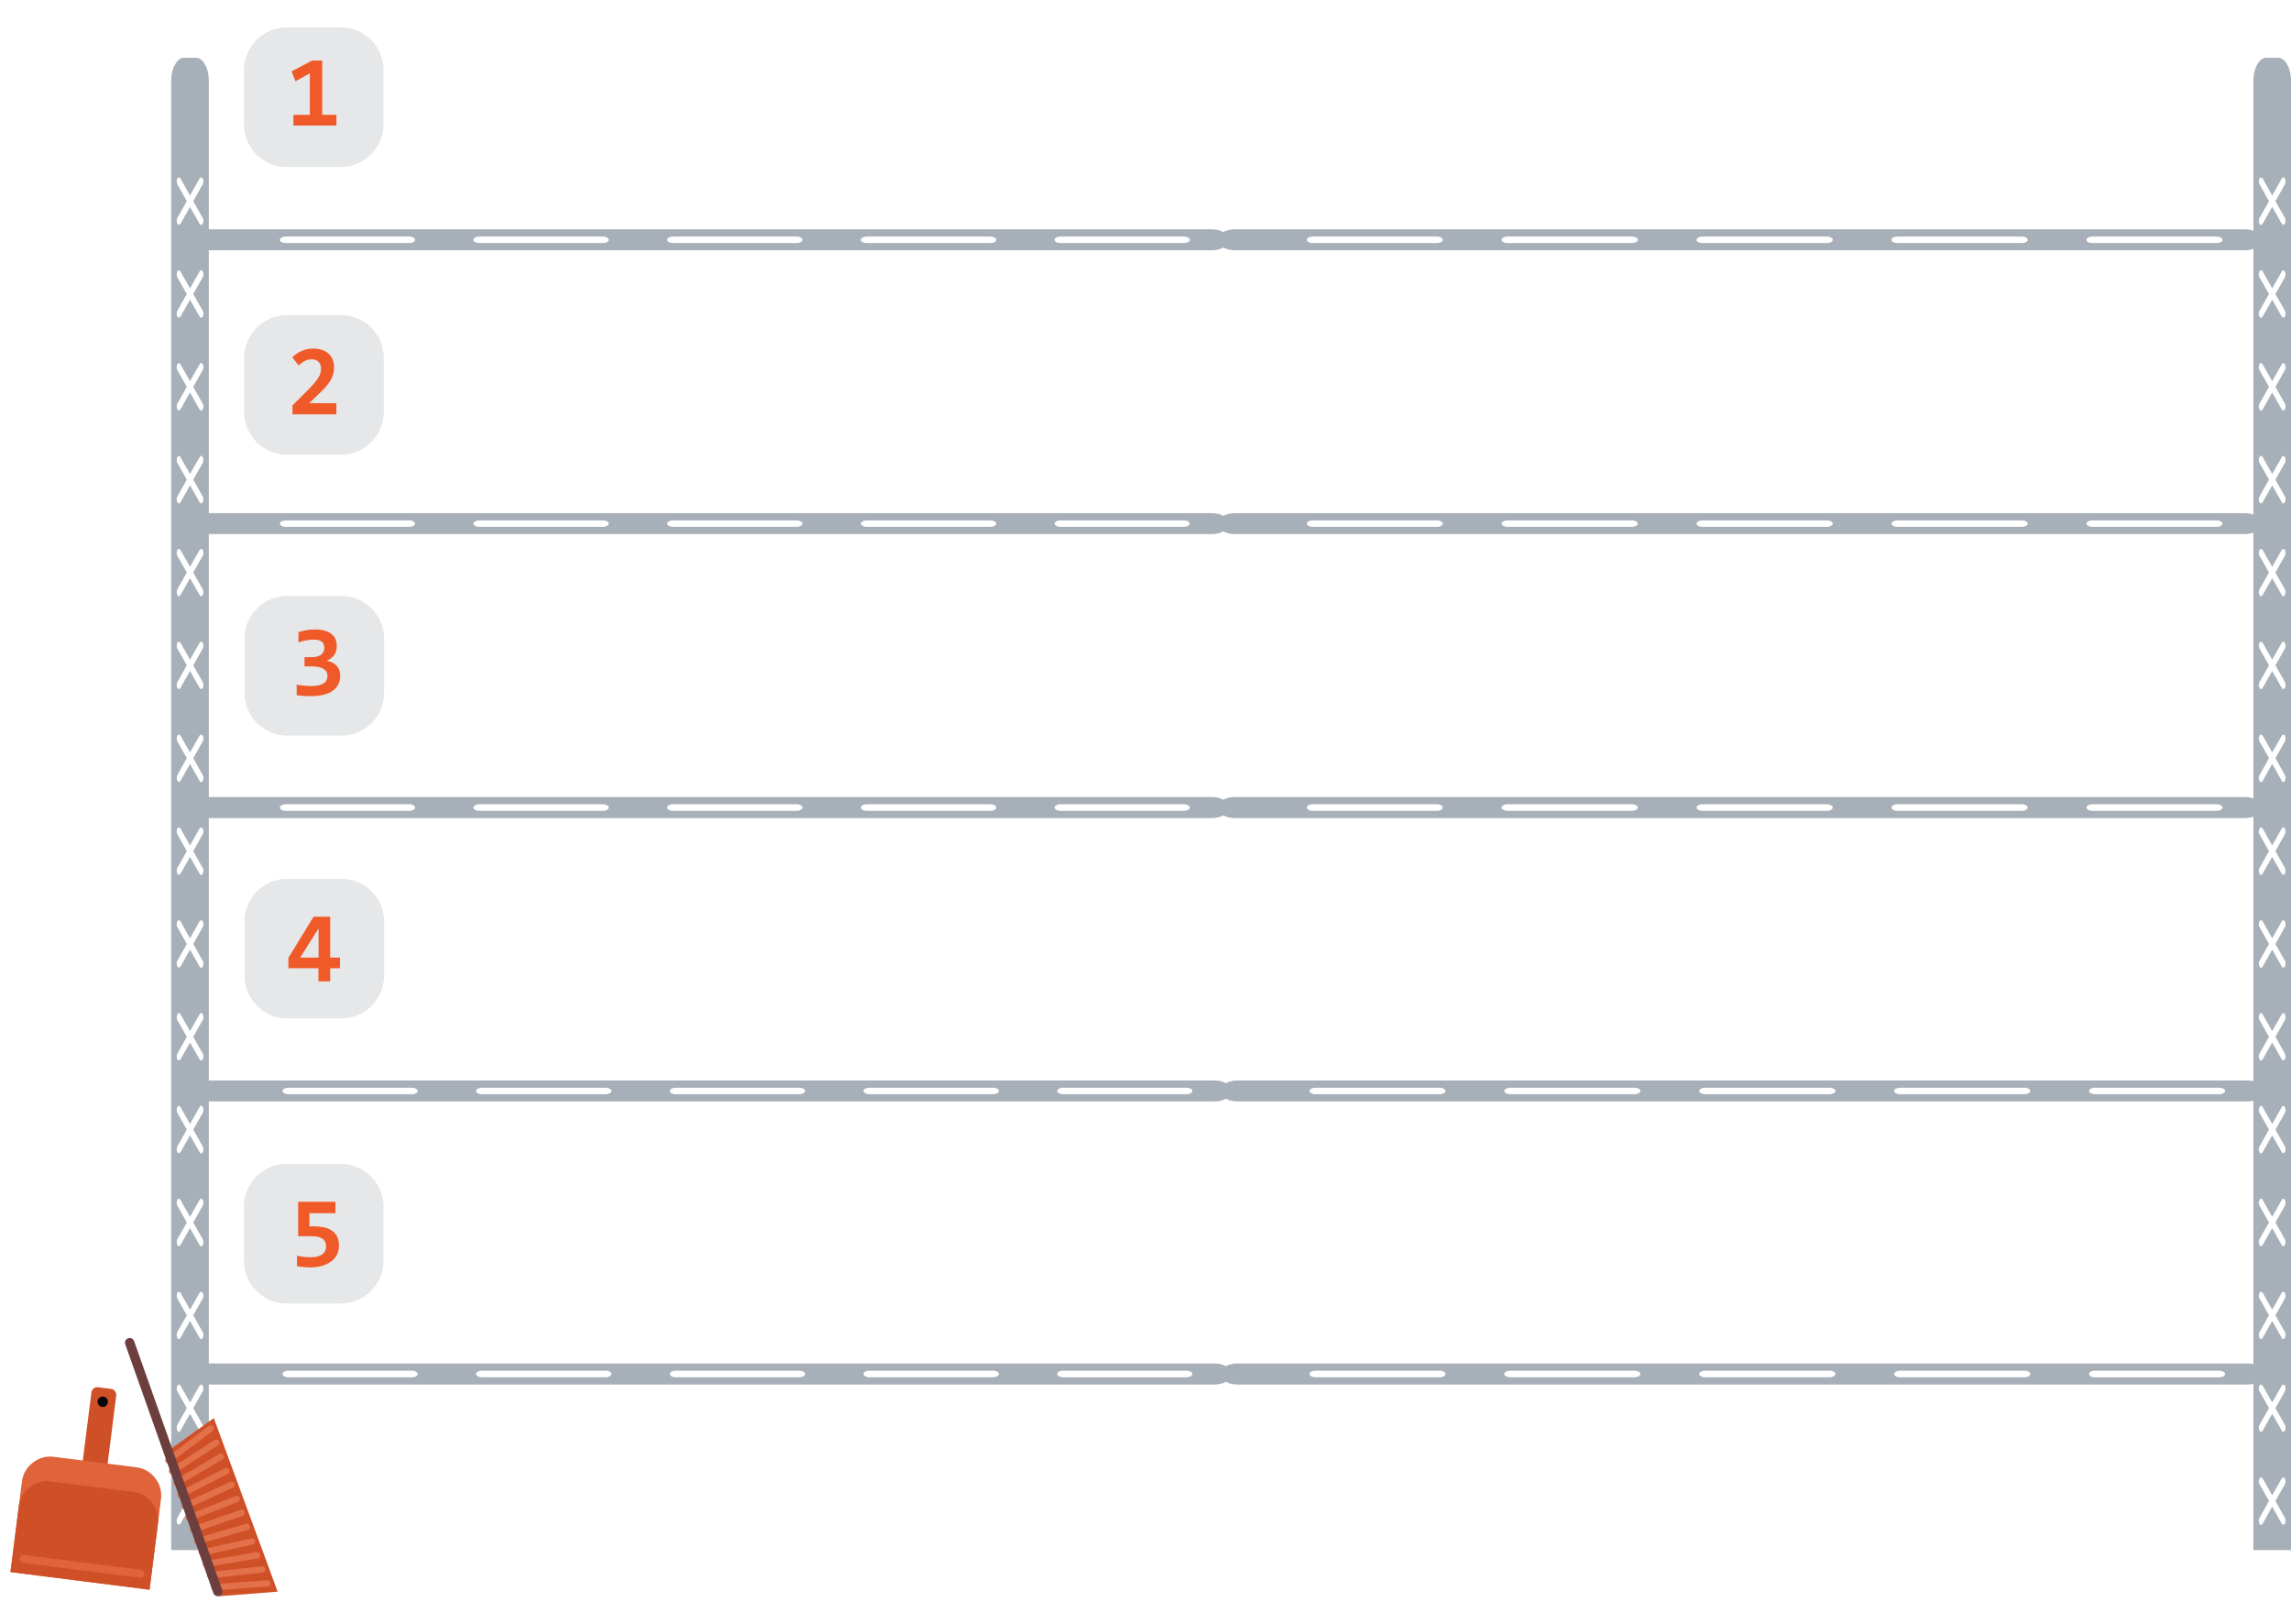 <?xml version="1.0" encoding="utf-8"?>
<!-- Generator: Adobe Illustrator 15.1.0, SVG Export Plug-In . SVG Version: 6.00 Build 0)  -->
<!DOCTYPE svg PUBLIC "-//W3C//DTD SVG 1.1//EN" "http://www.w3.org/Graphics/SVG/1.1/DTD/svg11.dtd">
<svg version="1.1" id="Layer_1" xmlns="http://www.w3.org/2000/svg" xmlns:xlink="http://www.w3.org/1999/xlink" x="0px" y="0px"
	 width="488.251px" height="346px" viewBox="4.919 16.551 488.251 346" enable-background="new 4.919 16.551 488.251 346"
	 xml:space="preserve">
<g>
	<g>
		<g>
			<path fill="#A7AFB8" d="M148.38,66.956c-0.357,0-0.661,0.071-0.908,0.216c-0.246,0.122-0.37,0.286-0.37,0.491
				c0,0.186,0.125,0.35,0.37,0.492c0.247,0.122,0.551,0.185,0.908,0.185h26.289c0.354,0,0.659-0.063,0.907-0.185
				c0.245-0.143,0.369-0.308,0.369-0.492c0-0.205-0.125-0.369-0.369-0.491c-0.249-0.145-0.551-0.216-0.907-0.216H148.38z
				 M107.092,66.956c-0.357,0-0.66,0.071-0.907,0.216c-0.247,0.122-0.37,0.286-0.37,0.491c0,0.186,0.123,0.35,0.37,0.492
				c0.248,0.122,0.55,0.185,0.907,0.185h26.288c0.355,0,0.659-0.063,0.905-0.185c0.249-0.143,0.372-0.308,0.372-0.492
				c0-0.205-0.123-0.369-0.372-0.491c-0.247-0.145-0.55-0.216-0.905-0.216H107.092z M65.845,66.956
				c-0.355,0-0.658,0.071-0.905,0.216c-0.248,0.122-0.37,0.286-0.37,0.491c0,0.186,0.123,0.35,0.37,0.492
				c0.248,0.122,0.551,0.185,0.905,0.185h26.29c0.357,0,0.645-0.063,0.865-0.185c0.248-0.143,0.37-0.308,0.37-0.492
				c0-0.205-0.123-0.369-0.37-0.491c-0.222-0.145-0.508-0.216-0.865-0.216H65.845z M230.047,68.156
				c0.219,0.124,0.507,0.185,0.864,0.185h26.291c0.355,0,0.657-0.062,0.904-0.185c0.248-0.143,0.371-0.307,0.371-0.491
				c0-0.205-0.123-0.369-0.371-0.491c-0.248-0.145-0.549-0.216-0.904-0.216h-26.291c-0.357,0-0.646,0.071-0.864,0.216
				c-0.249,0.122-0.372,0.286-0.372,0.491C229.674,67.849,229.798,68.013,230.047,68.156z M217.231,67.663
				c0-0.205-0.122-0.369-0.37-0.491c-0.248-0.145-0.549-0.216-0.905-0.216h-26.29c-0.356,0-0.661,0.071-0.907,0.216
				c-0.247,0.122-0.37,0.286-0.37,0.491c0,0.186,0.124,0.35,0.37,0.492c0.246,0.122,0.55,0.185,0.907,0.185h26.29
				c0.356,0,0.657-0.063,0.905-0.185C217.109,68.013,217.231,67.849,217.231,67.663z M49.365,69.878
				c-0.962,0-1.771-0.186-2.432-0.553c-0.659-0.37-0.99-0.811-0.99-1.323v-0.708c0-0.513,0.331-0.954,0.99-1.322
				c0.66-0.37,1.47-0.553,2.432-0.553h213.769c0.963,0,1.773,0.184,2.432,0.553c0.659,0.368,0.99,0.809,0.99,1.322v0.708
				c0,0.513-0.332,0.953-0.99,1.323c-0.657,0.367-1.468,0.553-2.432,0.553H49.365z"/>
			<path fill="#A7AFB8" d="M258.477,128.119c0-0.187-0.123-0.34-0.371-0.461c-0.248-0.145-0.549-0.216-0.904-0.216H230.91
				c-0.357,0-0.646,0.072-0.864,0.216c-0.249,0.122-0.372,0.276-0.372,0.461c0,0.205,0.125,0.367,0.372,0.49
				c0.219,0.146,0.507,0.218,0.864,0.218h26.291c0.355,0,0.657-0.072,0.904-0.218C258.354,128.487,258.477,128.323,258.477,128.119z
				 M93.37,128.119c0-0.187-0.123-0.34-0.37-0.461c-0.222-0.145-0.508-0.216-0.865-0.216h-26.29c-0.355,0-0.658,0.072-0.905,0.216
				c-0.248,0.122-0.37,0.276-0.37,0.461c0,0.205,0.123,0.367,0.37,0.49c0.248,0.146,0.551,0.218,0.905,0.218h26.29
				c0.357,0,0.645-0.072,0.865-0.218C93.247,128.487,93.37,128.323,93.37,128.119z M134.658,128.119c0-0.187-0.123-0.34-0.371-0.461
				c-0.248-0.145-0.551-0.216-0.906-0.216h-26.288c-0.358,0-0.661,0.072-0.907,0.216c-0.248,0.122-0.371,0.276-0.371,0.461
				c0,0.205,0.124,0.367,0.371,0.49c0.247,0.146,0.549,0.218,0.907,0.218h26.288c0.354,0,0.659-0.072,0.906-0.218
				C134.535,128.487,134.658,128.323,134.658,128.119z M175.945,128.119c0-0.187-0.124-0.34-0.37-0.461
				c-0.248-0.145-0.552-0.216-0.907-0.216H148.38c-0.358,0-0.661,0.072-0.908,0.216c-0.247,0.122-0.37,0.276-0.37,0.461
				c0,0.205,0.124,0.367,0.37,0.49c0.247,0.146,0.549,0.218,0.908,0.218h26.288c0.354,0,0.659-0.072,0.907-0.218
				C175.821,128.487,175.945,128.323,175.945,128.119z M189.665,127.442c-0.356,0-0.66,0.072-0.906,0.215
				c-0.247,0.123-0.37,0.277-0.37,0.462c0,0.204,0.123,0.367,0.37,0.49c0.247,0.146,0.55,0.218,0.906,0.218h26.29
				c0.356,0,0.658-0.072,0.906-0.218c0.248-0.123,0.37-0.286,0.37-0.49c0-0.187-0.122-0.34-0.37-0.462
				c-0.248-0.144-0.55-0.215-0.906-0.215H189.665z M45.944,127.78c0-0.512,0.331-0.952,0.99-1.321
				c0.66-0.369,1.47-0.555,2.432-0.555h213.769c0.963,0,1.773,0.187,2.432,0.555c0.659,0.369,0.99,0.81,0.99,1.321v0.707
				c0,0.514-0.332,0.954-0.99,1.323c-0.657,0.369-1.468,0.553-2.432,0.553H49.365c-0.962,0-1.771-0.184-2.432-0.553
				c-0.659-0.37-0.99-0.81-0.99-1.323V127.78z"/>
			<path fill="#A7AFB8" d="M230.047,189.129c0.246,0.144,0.534,0.216,0.864,0.216h26.291c0.355,0,0.657-0.072,0.904-0.216
				c0.248-0.146,0.371-0.309,0.371-0.492c0-0.204-0.123-0.368-0.371-0.49c-0.248-0.145-0.549-0.218-0.904-0.218h-26.291
				c-0.357,0-0.646,0.073-0.864,0.218c-0.249,0.122-0.372,0.285-0.372,0.49C229.674,188.821,229.798,188.985,230.047,189.129z
				 M189.665,187.929c-0.356,0-0.66,0.073-0.906,0.218c-0.247,0.122-0.37,0.285-0.37,0.49c0,0.185,0.123,0.35,0.37,0.492
				c0.247,0.144,0.55,0.216,0.906,0.216h26.29c0.356,0,0.658-0.072,0.906-0.216c0.248-0.146,0.37-0.309,0.37-0.492
				c0-0.204-0.122-0.368-0.37-0.49c-0.248-0.145-0.55-0.218-0.906-0.218H189.665z M148.38,187.929c-0.357,0-0.661,0.073-0.908,0.218
				c-0.246,0.122-0.37,0.285-0.37,0.49c0,0.185,0.125,0.35,0.37,0.492c0.247,0.144,0.551,0.216,0.908,0.216h26.289
				c0.354,0,0.659-0.072,0.907-0.216c0.245-0.146,0.369-0.309,0.369-0.492c0-0.204-0.125-0.368-0.369-0.49
				c-0.249-0.145-0.551-0.218-0.907-0.218H148.38z M107.092,187.929c-0.357,0-0.66,0.073-0.907,0.218
				c-0.247,0.122-0.37,0.285-0.37,0.49c0,0.185,0.123,0.35,0.37,0.492c0.248,0.144,0.55,0.216,0.907,0.216h26.288
				c0.355,0,0.659-0.072,0.905-0.216c0.249-0.146,0.372-0.309,0.372-0.492c0-0.204-0.123-0.368-0.372-0.49
				c-0.247-0.145-0.55-0.218-0.905-0.218H107.092z M65.845,187.929c-0.355,0-0.658,0.073-0.905,0.218
				c-0.248,0.122-0.37,0.285-0.37,0.49c0,0.185,0.123,0.35,0.37,0.492c0.248,0.144,0.551,0.216,0.905,0.216h26.29
				c0.357,0,0.645-0.072,0.865-0.216c0.248-0.146,0.37-0.309,0.37-0.492c0-0.204-0.123-0.368-0.37-0.49
				c-0.222-0.145-0.508-0.218-0.865-0.218H65.845z M49.365,190.883c-0.936,0-1.744-0.187-2.432-0.554
				c-0.659-0.369-0.99-0.813-0.99-1.324v-0.737c0-0.514,0.331-0.955,0.99-1.322c0.688-0.368,1.497-0.555,2.432-0.555h213.769
				c0.934,0,1.746,0.187,2.432,0.555c0.659,0.369,0.99,0.81,0.99,1.322v0.737c0,0.513-0.332,0.955-0.99,1.324
				c-0.686,0.367-1.497,0.554-2.432,0.554H49.365z"/>
			<path fill="#A7AFB8" d="M489.849,336.399l2.027-3.582c0.082-0.148,0.125-0.34,0.125-0.578c0-0.24-0.043-0.448-0.125-0.627
				c-0.086-0.151-0.195-0.225-0.331-0.225c-0.15,0-0.271,0.076-0.354,0.225l-2.03,3.579l-2.024-3.579
				c-0.104-0.151-0.221-0.225-0.354-0.225c-0.136,0-0.243,0.076-0.33,0.225c-0.104,0.179-0.149,0.387-0.149,0.627
				c0,0.238,0.047,0.431,0.149,0.578l2.03,3.582l-2.03,3.625c-0.104,0.147-0.149,0.34-0.149,0.58c0,0.239,0.047,0.447,0.149,0.627
				c0.221,0.39,0.445,0.39,0.686,0l2.024-3.624l2.03,3.624c0.082,0.149,0.203,0.223,0.354,0.223c0.134,0,0.244-0.075,0.331-0.223
				c0.081-0.18,0.125-0.388,0.125-0.627c0-0.24-0.044-0.434-0.125-0.58L489.849,336.399z M487.136,311.831
				c-0.104-0.151-0.221-0.225-0.354-0.225c-0.136,0-0.243,0.074-0.33,0.225c-0.104,0.175-0.149,0.387-0.149,0.626
				c0,0.238,0.047,0.432,0.149,0.578l2.03,3.581l-2.03,3.582c-0.104,0.18-0.149,0.389-0.149,0.626c0,0.239,0.047,0.432,0.149,0.581
				c0.087,0.179,0.194,0.269,0.33,0.269s0.252-0.089,0.354-0.269l2.024-3.579l2.03,3.579c0.082,0.179,0.203,0.269,0.354,0.269
				c0.134,0,0.244-0.089,0.331-0.269c0.082-0.15,0.125-0.342,0.125-0.581c0-0.237-0.043-0.446-0.125-0.626l-2.027-3.582l2.027-3.581
				c0.082-0.147,0.125-0.34,0.125-0.578c0-0.239-0.043-0.451-0.125-0.626c-0.087-0.151-0.195-0.225-0.331-0.225
				c-0.15,0-0.271,0.074-0.354,0.225l-2.03,3.579L487.136,311.831z M492.002,292.676c0-0.27-0.044-0.477-0.125-0.628
				c-0.087-0.148-0.195-0.221-0.331-0.221c-0.15,0-0.271,0.073-0.354,0.221l-2.03,3.582l-2.024-3.582
				c-0.104-0.148-0.22-0.221-0.354-0.221c-0.136,0-0.242,0.073-0.33,0.221c-0.104,0.151-0.149,0.359-0.149,0.628
				c0,0.237,0.047,0.434,0.149,0.58l2.03,3.581l-2.03,3.58c-0.104,0.179-0.149,0.388-0.149,0.627s0.047,0.434,0.149,0.582
				c0.088,0.179,0.194,0.27,0.33,0.27s0.252-0.09,0.354-0.27l2.024-3.579l2.03,3.579c0.082,0.179,0.203,0.27,0.354,0.27
				c0.134,0,0.244-0.09,0.331-0.27c0.081-0.15,0.125-0.343,0.125-0.582s-0.044-0.448-0.125-0.627l-2.027-3.58l2.027-3.581
				C491.958,293.11,492.002,292.913,492.002,292.676z M487.136,272.269c-0.239-0.417-0.465-0.417-0.686,0
				c-0.104,0.152-0.149,0.345-0.149,0.583c0,0.239,0.047,0.447,0.149,0.627l2.03,3.579l-2.03,3.58
				c-0.104,0.178-0.149,0.389-0.149,0.627c0,0.237,0.047,0.433,0.149,0.581c0.087,0.179,0.194,0.271,0.33,0.271
				c0.135,0,0.252-0.091,0.354-0.271l2.024-3.58l2.03,3.58c0.082,0.179,0.203,0.271,0.354,0.271c0.134,0,0.244-0.091,0.33-0.271
				c0.082-0.149,0.125-0.344,0.125-0.581c0-0.238-0.043-0.449-0.125-0.627l-2.026-3.58l2.026-3.579
				c0.082-0.18,0.125-0.388,0.125-0.627c0-0.238-0.043-0.433-0.125-0.583c-0.086-0.177-0.194-0.27-0.33-0.27
				c-0.15,0-0.271,0.091-0.354,0.27l-2.03,3.58L487.136,272.269z M491.877,253.698c0.081-0.181,0.125-0.389,0.125-0.626
				c0-0.24-0.044-0.437-0.125-0.582c-0.087-0.18-0.195-0.27-0.328-0.27c-0.153,0-0.272,0.089-0.356,0.27l-2.027,3.579l-2.027-3.579
				c-0.237-0.417-0.465-0.417-0.684,0c-0.103,0.146-0.151,0.342-0.151,0.582c0,0.237,0.05,0.445,0.151,0.626l2.028,3.58
				l-2.028,3.581c-0.103,0.147-0.151,0.356-0.151,0.623c0,0.24,0.05,0.437,0.151,0.584c0.219,0.388,0.445,0.388,0.684,0l2.027-3.582
				l2.027,3.582c0.084,0.149,0.203,0.224,0.356,0.224c0.133,0,0.241-0.075,0.328-0.224c0.081-0.148,0.125-0.344,0.125-0.584
				c0-0.268-0.044-0.476-0.125-0.623l-2.027-3.581L491.877,253.698z M487.136,232.71c-0.239-0.419-0.465-0.419-0.686,0
				c-0.104,0.146-0.149,0.34-0.149,0.579s0.047,0.448,0.149,0.627l2.03,3.579l-2.03,3.582c-0.104,0.147-0.149,0.357-0.149,0.626
				c0,0.238,0.047,0.433,0.149,0.582c0.221,0.388,0.445,0.388,0.686,0l2.024-3.58l2.03,3.58c0.082,0.147,0.203,0.221,0.354,0.221
				c0.134,0,0.244-0.075,0.331-0.221c0.082-0.15,0.125-0.344,0.125-0.582c0-0.27-0.043-0.479-0.125-0.626l-2.027-3.582l2.027-3.579
				c0.082-0.179,0.125-0.388,0.125-0.627s-0.043-0.434-0.125-0.579c-0.087-0.18-0.195-0.271-0.331-0.271
				c-0.15,0-0.271,0.091-0.354,0.271l-2.03,3.579L487.136,232.71z M489.849,217.717l2.027-3.624c0.082-0.15,0.125-0.343,0.125-0.582
				c0-0.235-0.043-0.446-0.125-0.625c-0.086-0.15-0.195-0.226-0.331-0.226c-0.15,0-0.271,0.076-0.354,0.226l-2.03,3.624
				l-2.024-3.624c-0.104-0.15-0.221-0.226-0.354-0.226c-0.136,0-0.243,0.076-0.33,0.226c-0.104,0.179-0.149,0.39-0.149,0.625
				c0,0.239,0.047,0.434,0.149,0.582l2.03,3.624l-2.03,3.58c-0.104,0.152-0.149,0.344-0.149,0.582s0.047,0.448,0.149,0.627
				c0.221,0.388,0.445,0.388,0.686,0l2.024-3.58l2.03,3.58c0.082,0.149,0.203,0.222,0.354,0.222c0.134,0,0.244-0.074,0.331-0.222
				c0.081-0.179,0.125-0.389,0.125-0.627s-0.044-0.433-0.125-0.582L489.849,217.717z M486.302,193.728
				c0,0.24,0.047,0.434,0.149,0.582l2.03,3.623l-2.03,3.584c-0.104,0.15-0.149,0.343-0.149,0.58c0,0.24,0.047,0.45,0.149,0.627
				c0.221,0.39,0.445,0.39,0.686,0l2.024-3.581l2.03,3.581c0.082,0.15,0.203,0.223,0.354,0.223c0.134,0,0.244-0.073,0.33-0.223
				c0.082-0.177,0.125-0.387,0.125-0.627c0-0.238-0.043-0.433-0.125-0.58l-2.026-3.584l2.026-3.623
				c0.082-0.148,0.125-0.342,0.125-0.582c0-0.239-0.043-0.446-0.125-0.628c-0.086-0.147-0.194-0.221-0.33-0.221
				c-0.15,0-0.271,0.074-0.354,0.221l-2.03,3.625l-2.024-3.625c-0.104-0.147-0.22-0.221-0.354-0.221
				c-0.136,0-0.243,0.074-0.33,0.221C486.351,193.283,486.302,193.49,486.302,193.728z M491.549,173.1
				c-0.153,0-0.272,0.072-0.356,0.221l-2.027,3.582l-2.027-3.582c-0.104-0.148-0.221-0.221-0.354-0.221
				c-0.136,0-0.243,0.072-0.328,0.221c-0.103,0.179-0.151,0.389-0.151,0.628s0.05,0.435,0.151,0.582l2.028,3.579l-2.028,3.628
				c-0.103,0.146-0.151,0.342-0.151,0.579c0,0.241,0.05,0.449,0.151,0.627c0.219,0.388,0.445,0.388,0.684,0l2.028-3.624l2.026,3.624
				c0.084,0.148,0.203,0.224,0.356,0.224c0.133,0,0.242-0.076,0.328-0.224c0.082-0.178,0.125-0.39,0.125-0.627
				c0-0.239-0.043-0.435-0.125-0.579l-2.027-3.628l2.027-3.579c0.082-0.148,0.125-0.343,0.125-0.582s-0.043-0.449-0.125-0.628
				C491.79,173.173,491.681,173.1,491.549,173.1z M491.877,154.751c0.081-0.148,0.125-0.345,0.125-0.583s-0.044-0.444-0.125-0.627
				c-0.087-0.149-0.195-0.222-0.328-0.222c-0.153,0-0.272,0.074-0.356,0.222l-2.027,3.58l-2.027-3.58
				c-0.104-0.149-0.221-0.222-0.354-0.222c-0.136,0-0.243,0.074-0.328,0.222c-0.103,0.183-0.151,0.388-0.151,0.627
				c0,0.241,0.05,0.435,0.151,0.583l2.028,3.58l-2.028,3.579c-0.103,0.178-0.151,0.388-0.151,0.626s0.05,0.434,0.151,0.581
				c0.085,0.181,0.192,0.269,0.328,0.269c0.139,0,0.252-0.089,0.354-0.269l2.027-3.579l2.027,3.579
				c0.084,0.181,0.203,0.269,0.356,0.269c0.133,0,0.241-0.089,0.328-0.269c0.081-0.148,0.125-0.344,0.125-0.581
				c0-0.238-0.044-0.448-0.125-0.626l-2.027-3.579L491.877,154.751z M487.136,133.764c-0.104-0.15-0.221-0.224-0.354-0.224
				c-0.136,0-0.243,0.074-0.33,0.224c-0.104,0.148-0.149,0.357-0.149,0.626c0,0.237,0.047,0.433,0.149,0.583l2.03,3.579l-2.03,3.579
				c-0.104,0.18-0.149,0.388-0.149,0.629c0,0.238,0.047,0.432,0.149,0.581c0.087,0.179,0.194,0.27,0.33,0.27s0.252-0.091,0.354-0.27
				l2.024-3.58l2.03,3.58c0.082,0.179,0.203,0.27,0.354,0.27c0.134,0,0.244-0.091,0.331-0.27c0.082-0.149,0.125-0.343,0.125-0.581
				c0-0.241-0.043-0.448-0.125-0.629l-2.027-3.579l2.027-3.579c0.082-0.15,0.125-0.346,0.125-0.583c0-0.269-0.043-0.478-0.125-0.626
				c-0.087-0.15-0.195-0.224-0.331-0.224c-0.15,0-0.271,0.074-0.354,0.224l-2.03,3.578L487.136,133.764z M491.877,115.189
				c0.081-0.177,0.125-0.388,0.125-0.626s-0.044-0.431-0.125-0.581c-0.087-0.179-0.195-0.27-0.328-0.27
				c-0.153,0-0.272,0.093-0.356,0.27l-2.027,3.581l-2.027-3.581c-0.237-0.417-0.465-0.417-0.684,0
				c-0.103,0.149-0.151,0.342-0.151,0.581s0.05,0.447,0.151,0.626l2.028,3.581l-2.028,3.578c-0.103,0.181-0.151,0.39-0.151,0.629
				c0,0.238,0.05,0.431,0.151,0.581c0.085,0.18,0.192,0.271,0.328,0.271c0.139,0,0.252-0.091,0.354-0.271l2.028-3.579l2.026,3.579
				c0.084,0.18,0.203,0.271,0.356,0.271c0.133,0,0.242-0.091,0.328-0.271c0.082-0.147,0.125-0.342,0.125-0.581
				c0-0.239-0.043-0.448-0.125-0.629l-2.027-3.578L491.877,115.189z M487.136,94.201c-0.239-0.418-0.465-0.418-0.686,0
				c-0.104,0.148-0.149,0.344-0.149,0.581c0,0.239,0.047,0.448,0.149,0.627l2.03,3.58l-2.03,3.581
				c-0.104,0.149-0.149,0.357-0.149,0.628c0,0.238,0.047,0.432,0.149,0.58c0.221,0.39,0.445,0.39,0.686,0l2.024-3.58l2.03,3.58
				c0.082,0.149,0.203,0.223,0.354,0.223c0.134,0,0.244-0.074,0.331-0.223c0.082-0.15,0.125-0.343,0.125-0.58
				c0-0.271-0.043-0.478-0.125-0.628l-2.027-3.581l2.027-3.58c0.082-0.179,0.125-0.388,0.125-0.627c0-0.239-0.043-0.432-0.125-0.581
				c-0.087-0.179-0.195-0.268-0.331-0.268c-0.15,0-0.271,0.088-0.354,0.268l-2.03,3.579L487.136,94.201z M491.549,74.153
				c-0.153,0-0.272,0.09-0.356,0.267l-2.027,3.58l-2.027-3.58c-0.237-0.417-0.465-0.417-0.684,0
				c-0.103,0.148-0.151,0.344-0.151,0.584c0,0.238,0.05,0.446,0.151,0.626l2.028,3.581l-2.028,3.579
				c-0.103,0.149-0.151,0.344-0.151,0.583c0,0.239,0.05,0.448,0.151,0.626c0.219,0.387,0.445,0.387,0.684,0l2.027-3.579l2.027,3.579
				c0.084,0.148,0.203,0.225,0.356,0.225c0.133,0,0.241-0.077,0.328-0.225c0.081-0.15,0.125-0.344,0.125-0.581
				c0-0.269-0.044-0.479-0.125-0.628l-2.027-3.579l2.027-3.581c0.081-0.18,0.125-0.388,0.125-0.626c0-0.24-0.044-0.435-0.125-0.584
				C491.79,74.241,491.681,74.153,491.549,74.153z M487.136,54.595c-0.104-0.148-0.221-0.223-0.354-0.223
				c-0.136,0-0.243,0.075-0.33,0.223c-0.104,0.18-0.149,0.388-0.149,0.628c0,0.239,0.047,0.432,0.149,0.583l2.03,3.625l-2.03,3.579
				c-0.104,0.149-0.149,0.343-0.149,0.58c0,0.238,0.047,0.449,0.149,0.627c0.221,0.388,0.445,0.388,0.686,0l2.024-3.581l2.03,3.581
				c0.082,0.147,0.203,0.222,0.354,0.222c0.134,0,0.244-0.073,0.33-0.222c0.082-0.178,0.125-0.389,0.125-0.627
				c0-0.239-0.043-0.431-0.125-0.58l-2.026-3.579l2.026-3.625c0.082-0.148,0.125-0.344,0.125-0.583c0-0.24-0.043-0.448-0.125-0.628
				c-0.086-0.148-0.194-0.223-0.33-0.223c-0.15,0-0.271,0.075-0.354,0.223l-2.03,3.626L487.136,54.595z M492.357,30.294
				c0.542,0.956,0.813,2.088,0.813,3.4V346.87h-8.013V33.697c0-1.314,0.273-2.447,0.813-3.4c0.541-0.957,1.183-1.432,1.927-1.432
				h2.533C491.174,28.864,491.818,29.34,492.357,30.294z"/>
			<path fill="#A7AFB8" d="M44.149,28.864h2.537c0.742,0,1.384,0.475,1.924,1.431c0.542,0.956,0.813,2.088,0.813,3.4V346.87h-8.011
				V33.697c0-1.314,0.271-2.447,0.813-3.4C42.765,29.34,43.406,28.864,44.149,28.864z M42.703,63.01
				c-0.084,0.149-0.126,0.341-0.126,0.58c0,0.24,0.042,0.449,0.126,0.628c0.085,0.148,0.194,0.224,0.331,0.224
				c0.151,0,0.271-0.074,0.354-0.224l2.028-3.58l2.026,3.58c0.237,0.387,0.465,0.387,0.685,0c0.101-0.179,0.152-0.388,0.152-0.628
				c0-0.239-0.052-0.431-0.152-0.58l-2.028-3.579l2.028-3.626c0.101-0.149,0.152-0.345,0.152-0.583c0-0.24-0.052-0.447-0.152-0.626
				c-0.084-0.148-0.194-0.225-0.329-0.225c-0.137,0-0.255,0.076-0.355,0.225l-2.026,3.626l-2.028-3.626
				c-0.084-0.148-0.205-0.225-0.354-0.225c-0.137,0-0.246,0.076-0.331,0.225c-0.084,0.179-0.126,0.386-0.126,0.626
				c0,0.238,0.042,0.432,0.126,0.583l2.027,3.626L42.703,63.01z M48.128,82.788l-2.028-3.58l2.028-3.58
				c0.101-0.181,0.152-0.387,0.152-0.627s-0.052-0.434-0.152-0.583c-0.22-0.417-0.447-0.417-0.685,0l-2.026,3.58l-2.028-3.58
				c-0.084-0.178-0.205-0.269-0.354-0.269c-0.137,0-0.246,0.09-0.331,0.269c-0.084,0.148-0.126,0.344-0.126,0.583
				c0,0.237,0.042,0.446,0.126,0.627l2.027,3.58l-2.027,3.58c-0.084,0.149-0.126,0.359-0.126,0.627c0,0.239,0.042,0.431,0.126,0.582
				c0.085,0.148,0.194,0.225,0.331,0.225c0.151,0,0.271-0.077,0.354-0.225l2.028-3.58l2.026,3.58c0.237,0.386,0.465,0.386,0.685,0
				c0.101-0.179,0.152-0.388,0.152-0.627S48.229,82.939,48.128,82.788z M48.281,103.198c0-0.271-0.052-0.478-0.152-0.628
				l-2.028-3.58l2.028-3.58c0.101-0.178,0.152-0.388,0.152-0.626c0-0.238-0.052-0.432-0.152-0.581c-0.22-0.417-0.447-0.417-0.685,0
				l-2.026,3.579l-2.028-3.579c-0.084-0.179-0.205-0.267-0.354-0.267c-0.137,0-0.246,0.088-0.331,0.267
				c-0.084,0.149-0.126,0.344-0.126,0.581c0,0.239,0.042,0.448,0.126,0.626l2.027,3.58l-2.027,3.582
				c-0.084,0.149-0.126,0.358-0.126,0.628c0,0.239,0.042,0.432,0.126,0.58c0.085,0.149,0.194,0.223,0.331,0.223
				c0.151,0,0.271-0.074,0.354-0.223l2.028-3.58l2.026,3.58c0.237,0.39,0.465,0.39,0.685,0
				C48.229,103.629,48.281,103.435,48.281,103.198z M48.128,123.557c0.101-0.147,0.152-0.342,0.152-0.581
				c0-0.239-0.052-0.448-0.152-0.629L46.1,118.77l2.028-3.581c0.101-0.177,0.152-0.388,0.152-0.626s-0.052-0.431-0.152-0.581
				c-0.22-0.417-0.447-0.417-0.685,0l-2.026,3.581l-2.028-3.581c-0.084-0.179-0.205-0.27-0.354-0.27
				c-0.137,0-0.246,0.093-0.331,0.27c-0.084,0.149-0.126,0.342-0.126,0.581s0.042,0.447,0.126,0.626l2.027,3.581l-2.027,3.578
				c-0.084,0.181-0.126,0.39-0.126,0.629c0,0.238,0.042,0.431,0.126,0.581c0.085,0.18,0.194,0.271,0.331,0.271
				c0.151,0,0.271-0.091,0.354-0.271l2.028-3.579l2.026,3.579c0.102,0.18,0.22,0.271,0.355,0.271
				C47.933,123.828,48.044,123.737,48.128,123.557z M48.128,142.13l-2.028-3.579l2.028-3.58c0.101-0.15,0.152-0.345,0.152-0.583
				c0-0.269-0.052-0.478-0.152-0.626c-0.084-0.15-0.194-0.224-0.329-0.224c-0.137,0-0.255,0.075-0.355,0.224l-2.026,3.579
				l-2.028-3.579c-0.084-0.15-0.205-0.224-0.354-0.224c-0.137,0-0.246,0.075-0.331,0.224c-0.084,0.148-0.126,0.357-0.126,0.626
				c0,0.238,0.042,0.433,0.126,0.583l2.027,3.58l-2.027,3.579c-0.084,0.181-0.126,0.388-0.126,0.628
				c0,0.239,0.042,0.433,0.126,0.582c0.085,0.18,0.194,0.27,0.331,0.27c0.151,0,0.271-0.091,0.354-0.27l2.028-3.58l2.026,3.58
				c0.102,0.18,0.22,0.27,0.355,0.27c0.133,0,0.244-0.091,0.329-0.27c0.101-0.149,0.152-0.343,0.152-0.582
				C48.281,142.518,48.229,142.311,48.128,142.13z M47.444,153.543l-2.026,3.58l-2.027-3.58c-0.084-0.149-0.204-0.223-0.355-0.223
				c-0.135,0-0.245,0.076-0.33,0.223c-0.084,0.182-0.126,0.387-0.126,0.626c0,0.241,0.042,0.435,0.126,0.585l2.027,3.579
				l-2.027,3.579c-0.084,0.177-0.126,0.388-0.126,0.625c0,0.238,0.042,0.434,0.126,0.581c0.085,0.181,0.195,0.269,0.33,0.269
				c0.153,0,0.271-0.089,0.355-0.269l2.027-3.579l2.026,3.579c0.103,0.181,0.221,0.269,0.356,0.269c0.134,0,0.244-0.089,0.329-0.269
				c0.1-0.148,0.151-0.344,0.151-0.581s-0.052-0.448-0.151-0.625l-2.028-3.579l2.028-3.579c0.1-0.15,0.151-0.345,0.151-0.585
				c0-0.238-0.052-0.444-0.151-0.626c-0.085-0.149-0.195-0.223-0.329-0.223C47.663,153.32,47.546,153.394,47.444,153.543z
				 M48.128,173.322c-0.084-0.148-0.194-0.221-0.329-0.221c-0.137,0-0.255,0.072-0.355,0.221l-2.026,3.582l-2.028-3.582
				c-0.084-0.148-0.205-0.221-0.354-0.221c-0.137,0-0.246,0.072-0.331,0.221c-0.084,0.182-0.126,0.389-0.126,0.629
				c0,0.239,0.042,0.434,0.126,0.581l2.027,3.581l-2.027,3.626c-0.084,0.146-0.126,0.342-0.126,0.579
				c0,0.241,0.042,0.45,0.126,0.627c0.085,0.149,0.194,0.224,0.331,0.224c0.151,0,0.271-0.076,0.354-0.224l2.028-3.624l2.026,3.624
				c0.237,0.389,0.465,0.389,0.685,0c0.101-0.177,0.152-0.388,0.152-0.627c0-0.238-0.052-0.434-0.152-0.579l-2.028-3.626
				l2.028-3.581c0.101-0.148,0.152-0.342,0.152-0.581C48.281,173.71,48.229,173.503,48.128,173.322z M48.128,193.103
				c-0.084-0.147-0.194-0.222-0.329-0.222c-0.137,0-0.255,0.075-0.355,0.222l-2.026,3.624l-2.028-3.624
				c-0.084-0.147-0.205-0.222-0.354-0.222c-0.137,0-0.246,0.075-0.331,0.222c-0.084,0.181-0.126,0.388-0.126,0.629
				c0,0.237,0.042,0.432,0.126,0.579l2.027,3.627l-2.027,3.581c-0.084,0.149-0.126,0.344-0.126,0.58
				c0,0.241,0.042,0.449,0.126,0.628c0.085,0.149,0.194,0.221,0.331,0.221c0.151,0,0.271-0.073,0.354-0.221l2.028-3.582l2.026,3.582
				c0.237,0.389,0.465,0.389,0.685,0c0.101-0.179,0.152-0.387,0.152-0.628c0-0.237-0.052-0.432-0.152-0.58l-2.028-3.581l2.028-3.627
				c0.101-0.147,0.152-0.342,0.152-0.579C48.281,193.49,48.229,193.283,48.128,193.103z M47.8,212.659
				c-0.136,0-0.254,0.075-0.356,0.225l-2.026,3.622l-2.027-3.622c-0.084-0.151-0.204-0.225-0.355-0.225
				c-0.135,0-0.245,0.075-0.33,0.225c-0.084,0.178-0.126,0.389-0.126,0.623c0,0.242,0.042,0.435,0.126,0.583l2.027,3.623
				l-2.027,3.583c-0.084,0.149-0.126,0.342-0.126,0.58c0,0.239,0.042,0.447,0.126,0.626c0.085,0.15,0.195,0.224,0.33,0.224
				c0.153,0,0.271-0.075,0.355-0.224l2.027-3.579l2.026,3.579c0.237,0.391,0.465,0.391,0.686,0c0.1-0.179,0.151-0.387,0.151-0.626
				c0-0.238-0.052-0.433-0.151-0.58l-2.028-3.583l2.028-3.623c0.1-0.149,0.151-0.341,0.151-0.583c0-0.234-0.052-0.445-0.151-0.623
				C48.044,212.735,47.934,212.659,47.8,212.659z M48.281,233.29c0-0.238-0.052-0.434-0.152-0.578c-0.22-0.418-0.447-0.418-0.685,0
				l-2.026,3.578l-2.028-3.578c-0.084-0.181-0.205-0.272-0.354-0.272c-0.137,0-0.246,0.091-0.331,0.272
				c-0.084,0.147-0.126,0.34-0.126,0.578c0,0.239,0.042,0.449,0.126,0.627l2.027,3.581l-2.027,3.58
				c-0.084,0.147-0.126,0.357-0.126,0.626c0,0.238,0.042,0.434,0.126,0.582c0.085,0.148,0.194,0.221,0.331,0.221
				c0.151,0,0.271-0.074,0.354-0.221l2.028-3.58l2.026,3.58c0.237,0.388,0.465,0.388,0.685,0c0.101-0.15,0.152-0.344,0.152-0.582
				c0-0.27-0.052-0.479-0.152-0.626l-2.028-3.58l2.028-3.581C48.229,233.738,48.281,233.53,48.281,233.29z M48.281,261.482
				c0-0.268-0.052-0.476-0.152-0.623l-2.028-3.581l2.028-3.58c0.101-0.181,0.152-0.389,0.152-0.626c0-0.24-0.052-0.437-0.152-0.582
				c-0.22-0.417-0.447-0.417-0.685,0l-2.026,3.579l-2.028-3.579c-0.084-0.18-0.205-0.27-0.354-0.27c-0.137,0-0.246,0.089-0.331,0.27
				c-0.084,0.146-0.126,0.342-0.126,0.582c0,0.237,0.042,0.445,0.126,0.626l2.027,3.58l-2.027,3.581
				c-0.084,0.147-0.126,0.356-0.126,0.623c0,0.24,0.042,0.437,0.126,0.584c0.085,0.149,0.194,0.224,0.331,0.224
				c0.151,0,0.271-0.075,0.354-0.224l2.028-3.582l2.026,3.582c0.237,0.388,0.465,0.388,0.685,0
				C48.229,261.919,48.281,261.722,48.281,261.482z M47.8,282.115c0.134,0,0.244-0.091,0.329-0.271
				c0.1-0.151,0.151-0.344,0.151-0.581c0-0.238-0.052-0.449-0.151-0.627l-2.028-3.581l2.028-3.579
				c0.1-0.179,0.151-0.388,0.151-0.626s-0.052-0.435-0.151-0.584c-0.221-0.416-0.448-0.416-0.686,0l-2.026,3.581l-2.027-3.581
				c-0.084-0.177-0.204-0.269-0.355-0.269c-0.135,0-0.245,0.091-0.33,0.269c-0.084,0.152-0.126,0.346-0.126,0.584
				s0.042,0.447,0.126,0.626l2.027,3.579l-2.027,3.581c-0.084,0.178-0.126,0.389-0.126,0.627c0,0.237,0.042,0.433,0.126,0.581
				c0.085,0.177,0.195,0.271,0.33,0.271c0.153,0,0.271-0.091,0.355-0.271l2.027-3.582l2.026,3.582
				C47.546,282.026,47.663,282.115,47.8,282.115z M47.8,301.896c0.134,0,0.244-0.09,0.329-0.27c0.1-0.15,0.151-0.343,0.151-0.582
				s-0.052-0.448-0.151-0.627l-2.028-3.58l2.028-3.581c0.1-0.147,0.151-0.343,0.151-0.58c0-0.27-0.052-0.477-0.151-0.628
				c-0.085-0.148-0.195-0.221-0.329-0.221c-0.137,0-0.254,0.073-0.356,0.221l-2.026,3.582l-2.027-3.582
				c-0.084-0.148-0.204-0.221-0.355-0.221c-0.135,0-0.245,0.073-0.33,0.221c-0.084,0.151-0.126,0.359-0.126,0.628
				c0,0.237,0.042,0.434,0.126,0.58l2.027,3.581l-2.027,3.58c-0.084,0.179-0.126,0.388-0.126,0.627s0.042,0.434,0.126,0.582
				c0.085,0.179,0.195,0.27,0.33,0.27c0.153,0,0.271-0.09,0.355-0.27l2.027-3.579l2.026,3.579
				C47.546,301.806,47.663,301.896,47.8,301.896z M48.128,320.198l-2.028-3.581l2.028-3.58c0.101-0.148,0.152-0.341,0.152-0.58
				c0-0.238-0.052-0.448-0.152-0.626c-0.084-0.15-0.194-0.224-0.329-0.224c-0.137,0-0.255,0.075-0.355,0.224l-2.026,3.58
				l-2.028-3.58c-0.084-0.15-0.205-0.224-0.354-0.224c-0.137,0-0.246,0.075-0.331,0.224c-0.084,0.178-0.126,0.388-0.126,0.626
				c0,0.239,0.042,0.433,0.126,0.58l2.027,3.58l-2.027,3.581c-0.084,0.18-0.126,0.391-0.126,0.628c0,0.238,0.042,0.432,0.126,0.58
				c0.085,0.18,0.194,0.269,0.331,0.269c0.151,0,0.271-0.089,0.354-0.269l2.028-3.579l2.026,3.579
				c0.102,0.18,0.22,0.269,0.355,0.269c0.133,0,0.244-0.089,0.329-0.269c0.101-0.15,0.152-0.342,0.152-0.58
				C48.281,320.589,48.229,320.378,48.128,320.198z M47.444,331.612l-2.026,3.579l-2.027-3.579
				c-0.084-0.151-0.204-0.225-0.355-0.225c-0.135,0-0.245,0.076-0.33,0.225c-0.084,0.179-0.126,0.387-0.126,0.627
				c0,0.238,0.042,0.431,0.126,0.578l2.027,3.583l-2.027,3.624c-0.084,0.147-0.126,0.34-0.126,0.58c0,0.239,0.042,0.447,0.126,0.627
				c0.085,0.149,0.195,0.223,0.33,0.223c0.153,0,0.271-0.075,0.355-0.223l2.027-3.624l2.026,3.624c0.237,0.39,0.465,0.39,0.686,0
				c0.1-0.18,0.151-0.388,0.151-0.627c0-0.24-0.052-0.434-0.151-0.58l-2.028-3.624l2.028-3.583c0.1-0.148,0.151-0.34,0.151-0.578
				c0-0.24-0.052-0.448-0.151-0.627c-0.085-0.151-0.195-0.225-0.329-0.225C47.663,331.387,47.546,331.46,47.444,331.612z"/>
			<path fill="#A7AFB8" d="M259.038,249.018c0-0.185-0.124-0.338-0.37-0.461c-0.248-0.144-0.549-0.216-0.906-0.216h-26.29
				c-0.357,0-0.646,0.072-0.866,0.216c-0.246,0.123-0.371,0.276-0.371,0.461c0,0.205,0.125,0.368,0.371,0.49
				c0.222,0.145,0.509,0.218,0.866,0.218h26.29c0.357,0,0.659-0.073,0.906-0.218C258.916,249.386,259.038,249.223,259.038,249.018z
				 M93.932,249.018c0-0.185-0.123-0.338-0.37-0.461c-0.221-0.144-0.508-0.216-0.865-0.216H66.407c-0.355,0-0.66,0.072-0.906,0.216
				c-0.248,0.123-0.372,0.276-0.372,0.461c0,0.205,0.124,0.368,0.372,0.49c0.246,0.145,0.55,0.218,0.906,0.218h26.29
				c0.356,0,0.646-0.073,0.865-0.218C93.809,249.386,93.932,249.223,93.932,249.018z M135.219,249.018
				c0-0.185-0.123-0.338-0.369-0.461c-0.249-0.144-0.55-0.216-0.907-0.216h-26.289c-0.356,0-0.659,0.072-0.906,0.216
				c-0.246,0.123-0.369,0.276-0.369,0.461c0,0.205,0.123,0.368,0.369,0.49c0.247,0.145,0.55,0.218,0.906,0.218h26.289
				c0.357,0,0.658-0.073,0.907-0.218C135.096,249.386,135.219,249.223,135.219,249.018z M190.227,248.341
				c-0.355,0-0.658,0.072-0.906,0.216c-0.245,0.123-0.37,0.276-0.37,0.461c0,0.205,0.125,0.368,0.37,0.49
				c0.248,0.145,0.551,0.218,0.906,0.218h26.289c0.357,0,0.66-0.073,0.907-0.218c0.248-0.122,0.37-0.286,0.37-0.49
				c0-0.185-0.123-0.338-0.37-0.461c-0.249-0.144-0.55-0.216-0.907-0.216H190.227z M176.506,249.018c0-0.185-0.124-0.338-0.37-0.461
				c-0.249-0.144-0.551-0.216-0.907-0.216h-26.287c-0.358,0-0.661,0.072-0.908,0.216c-0.246,0.123-0.37,0.276-0.37,0.461
				c0,0.205,0.124,0.368,0.37,0.49c0.249,0.145,0.55,0.218,0.908,0.218h26.287c0.356,0,0.658-0.073,0.907-0.218
				C176.383,249.386,176.506,249.223,176.506,249.018z M46.506,248.68c0-0.513,0.329-0.955,0.988-1.324
				c0.659-0.368,1.47-0.555,2.433-0.555h213.768c0.961,0,1.773,0.187,2.433,0.555c0.66,0.37,0.99,0.813,0.99,1.324v0.706
				c0,0.514-0.33,0.954-0.99,1.323c-0.659,0.369-1.47,0.554-2.433,0.554H49.927c-0.963,0-1.773-0.185-2.433-0.554
				c-0.66-0.369-0.988-0.811-0.988-1.323V248.68z"/>
			<path fill="#A7AFB8" d="M230.608,309.841c0.248,0.144,0.537,0.216,0.866,0.216h26.29c0.357,0,0.659-0.072,0.906-0.216
				c0.248-0.145,0.37-0.31,0.37-0.492c0-0.205-0.124-0.368-0.37-0.491c-0.248-0.146-0.549-0.217-0.906-0.217h-26.29
				c-0.356,0-0.646,0.071-0.866,0.217c-0.246,0.123-0.371,0.286-0.371,0.491C230.237,309.531,230.362,309.697,230.608,309.841z
				 M190.227,308.639c-0.355,0-0.658,0.072-0.906,0.218c-0.245,0.122-0.37,0.285-0.37,0.49c0,0.185,0.125,0.35,0.37,0.492
				c0.248,0.144,0.551,0.216,0.906,0.216h26.289c0.357,0,0.66-0.072,0.907-0.216c0.248-0.145,0.37-0.309,0.37-0.492
				c0-0.205-0.123-0.368-0.37-0.49c-0.249-0.146-0.55-0.218-0.907-0.218H190.227z M148.942,308.639
				c-0.358,0-0.661,0.072-0.908,0.218c-0.246,0.122-0.37,0.285-0.37,0.49c0,0.185,0.124,0.35,0.37,0.492
				c0.249,0.144,0.55,0.216,0.908,0.216h26.287c0.356,0,0.658-0.072,0.907-0.216c0.246-0.145,0.37-0.309,0.37-0.492
				c0-0.205-0.124-0.368-0.37-0.49c-0.249-0.146-0.551-0.218-0.907-0.218H148.942z M107.654,308.639
				c-0.356,0-0.659,0.072-0.906,0.218c-0.246,0.122-0.369,0.285-0.369,0.49c0,0.185,0.123,0.35,0.369,0.492
				c0.247,0.144,0.55,0.216,0.906,0.216h26.289c0.357,0,0.658-0.072,0.907-0.216c0.247-0.145,0.369-0.309,0.369-0.492
				c0-0.205-0.123-0.368-0.369-0.49c-0.249-0.146-0.55-0.218-0.907-0.218H107.654z M66.407,308.639c-0.355,0-0.66,0.072-0.906,0.218
				c-0.248,0.122-0.372,0.285-0.372,0.49c0,0.185,0.124,0.35,0.372,0.492c0.246,0.144,0.55,0.216,0.906,0.216h26.29
				c0.356,0,0.646-0.072,0.865-0.216c0.246-0.145,0.369-0.309,0.369-0.492c0-0.205-0.123-0.368-0.369-0.49
				c-0.221-0.146-0.509-0.218-0.865-0.218H66.407z M49.927,311.592c-0.936,0-1.745-0.185-2.433-0.554
				c-0.66-0.369-0.988-0.811-0.988-1.323v-0.736c0-0.515,0.329-0.955,0.988-1.323c0.688-0.369,1.497-0.554,2.433-0.554h213.768
				c0.934,0,1.744,0.185,2.433,0.554c0.66,0.368,0.99,0.81,0.99,1.323v0.736c0,0.514-0.33,0.954-0.99,1.323
				c-0.688,0.369-1.497,0.554-2.433,0.554H49.927z"/>
			<path fill="#A7AFB8" d="M367.768,66.956c-0.357,0-0.662,0.071-0.911,0.216c-0.248,0.122-0.372,0.286-0.372,0.491
				c0,0.186,0.124,0.35,0.372,0.492c0.249,0.122,0.554,0.185,0.911,0.185h26.456c0.358,0,0.663-0.063,0.91-0.185
				c0.251-0.143,0.375-0.308,0.375-0.492c0-0.205-0.124-0.369-0.375-0.491c-0.247-0.145-0.552-0.216-0.91-0.216H367.768z
				 M326.222,66.956c-0.36,0-0.664,0.071-0.913,0.216c-0.248,0.122-0.374,0.286-0.374,0.491c0,0.186,0.126,0.35,0.374,0.492
				c0.25,0.122,0.553,0.185,0.913,0.185h26.453c0.36,0,0.666-0.063,0.913-0.185c0.25-0.143,0.373-0.308,0.373-0.492
				c0-0.205-0.124-0.369-0.373-0.491c-0.247-0.145-0.553-0.216-0.913-0.216H326.222z M284.716,66.956
				c-0.361,0-0.664,0.071-0.911,0.216c-0.251,0.122-0.375,0.286-0.375,0.491c0,0.186,0.124,0.35,0.375,0.492
				c0.248,0.122,0.55,0.185,0.911,0.185h26.454c0.358,0,0.648-0.063,0.87-0.185c0.25-0.143,0.373-0.308,0.373-0.492
				c0-0.205-0.124-0.369-0.373-0.491c-0.222-0.145-0.512-0.216-0.87-0.216H284.716z M449.953,68.156
				c0.222,0.124,0.513,0.185,0.869,0.185h26.455c0.361,0,0.664-0.062,0.914-0.185c0.245-0.143,0.373-0.307,0.373-0.491
				c0-0.205-0.128-0.369-0.373-0.491c-0.25-0.145-0.553-0.216-0.914-0.216h-26.455c-0.358,0-0.647,0.071-0.869,0.216
				c-0.25,0.122-0.374,0.286-0.374,0.491C449.579,67.849,449.703,68.013,449.953,68.156z M437.056,67.663
				c0-0.205-0.123-0.369-0.373-0.491c-0.248-0.145-0.55-0.216-0.912-0.216h-26.454c-0.359,0-0.665,0.071-0.913,0.216
				c-0.247,0.122-0.372,0.286-0.372,0.491c0,0.186,0.127,0.35,0.372,0.492c0.251,0.122,0.554,0.185,0.913,0.185h26.454
				c0.362,0,0.664-0.063,0.912-0.185C436.933,68.013,437.056,67.849,437.056,67.663z M268.129,69.878
				c-0.968,0-1.784-0.186-2.446-0.553c-0.663-0.37-0.994-0.811-0.994-1.323v-0.708c0-0.513,0.333-0.954,0.994-1.322
				c0.662-0.37,1.479-0.553,2.446-0.553h215.123c0.965,0,1.78,0.184,2.445,0.553c0.662,0.368,0.992,0.809,0.992,1.322v0.708
				c0,0.513-0.33,0.953-0.992,1.323c-0.667,0.367-1.48,0.553-2.445,0.553H268.129z"/>
			<path fill="#A7AFB8" d="M478.565,128.119c0-0.187-0.128-0.34-0.373-0.461c-0.25-0.145-0.553-0.216-0.914-0.216h-26.455
				c-0.358,0-0.647,0.072-0.869,0.216c-0.25,0.122-0.374,0.276-0.374,0.461c0,0.205,0.127,0.367,0.374,0.49
				c0.222,0.146,0.513,0.218,0.869,0.218h26.455c0.361,0,0.664-0.072,0.914-0.218C478.437,128.487,478.565,128.323,478.565,128.119z
				 M312.413,128.119c0-0.187-0.124-0.34-0.373-0.461c-0.222-0.145-0.512-0.216-0.87-0.216h-26.454
				c-0.361,0-0.664,0.072-0.911,0.216c-0.251,0.122-0.375,0.276-0.375,0.461c0,0.205,0.124,0.367,0.375,0.49
				c0.248,0.146,0.55,0.218,0.911,0.218h26.454c0.358,0,0.648-0.072,0.87-0.218C312.289,128.487,312.413,128.323,312.413,128.119z
				 M353.962,128.119c0-0.187-0.124-0.34-0.373-0.461c-0.247-0.145-0.553-0.216-0.913-0.216h-26.453
				c-0.36,0-0.664,0.072-0.913,0.216c-0.248,0.122-0.374,0.276-0.374,0.461c0,0.205,0.126,0.367,0.374,0.49
				c0.25,0.146,0.553,0.218,0.913,0.218h26.453c0.36,0,0.666-0.072,0.913-0.218C353.838,128.487,353.962,128.323,353.962,128.119z
				 M409.317,127.442c-0.359,0-0.665,0.072-0.913,0.215c-0.248,0.123-0.373,0.277-0.373,0.462c0,0.204,0.128,0.367,0.373,0.49
				c0.251,0.146,0.554,0.218,0.913,0.218h26.454c0.362,0,0.664-0.072,0.912-0.218c0.25-0.123,0.373-0.286,0.373-0.49
				c0-0.187-0.123-0.34-0.373-0.462c-0.248-0.144-0.55-0.215-0.912-0.215H409.317z M395.51,128.119c0-0.187-0.124-0.34-0.375-0.461
				c-0.247-0.145-0.55-0.216-0.91-0.216h-26.456c-0.357,0-0.662,0.072-0.91,0.216c-0.249,0.122-0.373,0.276-0.373,0.461
				c0,0.205,0.124,0.367,0.373,0.49c0.248,0.146,0.553,0.218,0.91,0.218h26.456c0.36,0,0.665-0.072,0.91-0.218
				C395.385,128.487,395.51,128.323,395.51,128.119z M264.688,127.78c0-0.512,0.333-0.952,0.994-1.321
				c0.662-0.369,1.479-0.555,2.446-0.555h215.123c0.965,0,1.78,0.187,2.445,0.555c0.662,0.369,0.992,0.81,0.992,1.321v0.707
				c0,0.514-0.33,0.954-0.992,1.323c-0.667,0.369-1.48,0.553-2.445,0.553H268.129c-0.968,0-1.784-0.184-2.446-0.553
				c-0.663-0.37-0.994-0.81-0.994-1.323L264.688,127.78L264.688,127.78z"/>
			<path fill="#A7AFB8" d="M449.953,189.129c0.248,0.144,0.539,0.216,0.869,0.216h26.455c0.361,0,0.664-0.072,0.914-0.216
				c0.245-0.146,0.373-0.309,0.373-0.492c0-0.204-0.128-0.368-0.373-0.49c-0.25-0.145-0.553-0.218-0.914-0.218h-26.455
				c-0.358,0-0.647,0.073-0.869,0.218c-0.25,0.122-0.374,0.285-0.374,0.49C449.579,188.821,449.703,188.985,449.953,189.129z
				 M409.317,187.929c-0.359,0-0.665,0.073-0.913,0.218c-0.248,0.122-0.373,0.285-0.373,0.49c0,0.185,0.128,0.35,0.373,0.492
				c0.251,0.144,0.554,0.216,0.913,0.216h26.454c0.362,0,0.664-0.072,0.912-0.216c0.25-0.146,0.373-0.309,0.373-0.492
				c0-0.204-0.123-0.368-0.373-0.49c-0.248-0.145-0.55-0.218-0.912-0.218H409.317z M367.768,187.929
				c-0.357,0-0.662,0.073-0.911,0.218c-0.248,0.122-0.372,0.285-0.372,0.49c0,0.185,0.124,0.35,0.372,0.492
				c0.249,0.144,0.554,0.216,0.911,0.216h26.456c0.358,0,0.663-0.072,0.91-0.216c0.251-0.146,0.375-0.309,0.375-0.492
				c0-0.204-0.124-0.368-0.375-0.49c-0.247-0.145-0.552-0.218-0.91-0.218H367.768z M326.222,187.929
				c-0.36,0-0.664,0.073-0.913,0.218c-0.248,0.122-0.374,0.285-0.374,0.49c0,0.185,0.126,0.35,0.374,0.492
				c0.25,0.144,0.553,0.216,0.913,0.216h26.453c0.36,0,0.666-0.072,0.913-0.216c0.25-0.146,0.373-0.309,0.373-0.492
				c0-0.204-0.124-0.368-0.373-0.49c-0.247-0.145-0.553-0.218-0.913-0.218H326.222z M284.716,187.929
				c-0.361,0-0.664,0.073-0.911,0.218c-0.251,0.122-0.375,0.285-0.375,0.49c0,0.185,0.124,0.35,0.375,0.492
				c0.248,0.144,0.55,0.216,0.911,0.216h26.454c0.358,0,0.648-0.072,0.87-0.216c0.25-0.146,0.373-0.309,0.373-0.492
				c0-0.204-0.124-0.368-0.373-0.49c-0.222-0.145-0.512-0.218-0.87-0.218H284.716z M268.129,190.883
				c-0.939,0-1.756-0.187-2.446-0.554c-0.663-0.369-0.994-0.813-0.994-1.324v-0.737c0-0.514,0.333-0.955,0.994-1.322
				c0.691-0.368,1.507-0.555,2.446-0.555h215.123c0.938,0,1.752,0.187,2.445,0.555c0.662,0.369,0.992,0.81,0.992,1.322v0.737
				c0,0.513-0.33,0.955-0.992,1.324c-0.695,0.367-1.509,0.554-2.445,0.554H268.129z"/>
			<path fill="#A7AFB8" d="M479.122,249.018c0-0.185-0.118-0.338-0.371-0.461c-0.25-0.144-0.551-0.216-0.912-0.216h-26.453
				c-0.359,0-0.649,0.072-0.872,0.216c-0.248,0.123-0.373,0.276-0.373,0.461c0,0.205,0.128,0.368,0.373,0.49
				c0.223,0.145,0.513,0.218,0.872,0.218h26.453c0.361,0,0.662-0.073,0.912-0.218C479.004,249.386,479.122,249.223,479.122,249.018z
				 M312.975,249.018c0-0.185-0.124-0.338-0.374-0.461c-0.221-0.144-0.51-0.216-0.87-0.216h-26.455
				c-0.359,0-0.666,0.072-0.913,0.216c-0.248,0.123-0.372,0.276-0.372,0.461c0,0.205,0.125,0.368,0.372,0.49
				c0.248,0.145,0.554,0.218,0.913,0.218h26.455c0.359,0,0.649-0.073,0.87-0.218C312.852,249.386,312.975,249.223,312.975,249.018z
				 M354.524,249.018c0-0.185-0.124-0.338-0.373-0.461c-0.251-0.144-0.554-0.216-0.913-0.216h-26.453
				c-0.359,0-0.664,0.072-0.912,0.216c-0.25,0.123-0.372,0.276-0.372,0.461c0,0.205,0.124,0.368,0.372,0.49
				c0.249,0.145,0.553,0.218,0.912,0.218h26.453c0.359,0,0.662-0.073,0.913-0.218C354.4,249.386,354.524,249.223,354.524,249.018z
				 M396.074,249.018c0-0.185-0.13-0.338-0.374-0.461c-0.251-0.144-0.556-0.216-0.915-0.216h-26.453
				c-0.358,0-0.663,0.072-0.914,0.216c-0.246,0.123-0.371,0.276-0.371,0.461c0,0.205,0.126,0.368,0.371,0.49
				c0.252,0.145,0.556,0.218,0.914,0.218h26.453c0.359,0,0.664-0.073,0.915-0.218C395.945,249.386,396.074,249.223,396.074,249.018z
				 M409.881,248.341c-0.361,0-0.664,0.072-0.914,0.216c-0.249,0.123-0.372,0.276-0.372,0.461c0,0.205,0.125,0.368,0.372,0.49
				c0.25,0.145,0.553,0.218,0.914,0.218h26.452c0.36,0,0.668-0.073,0.912-0.218c0.25-0.122,0.373-0.286,0.373-0.49
				c0-0.185-0.125-0.338-0.373-0.461c-0.248-0.144-0.552-0.216-0.912-0.216H409.881z M265.25,248.68
				c0-0.513,0.333-0.955,0.996-1.324c0.662-0.368,1.478-0.555,2.444-0.555h215.122c0.969,0,1.782,0.187,2.444,0.555
				c0.663,0.37,0.994,0.813,0.994,1.324v0.706c0,0.514-0.331,0.954-0.994,1.323c-0.662,0.369-1.477,0.554-2.444,0.554H268.691
				c-0.967,0-1.783-0.185-2.444-0.554c-0.666-0.369-0.996-0.811-0.996-1.323V248.68L265.25,248.68z"/>
			<path fill="#A7AFB8" d="M450.513,309.841c0.251,0.144,0.542,0.216,0.872,0.216h26.453c0.361,0,0.661-0.072,0.911-0.216
				c0.254-0.145,0.372-0.31,0.372-0.492c0-0.205-0.118-0.368-0.372-0.491c-0.25-0.146-0.55-0.217-0.911-0.217h-26.453
				c-0.359,0-0.649,0.071-0.872,0.217c-0.248,0.123-0.373,0.286-0.373,0.491C450.14,309.531,450.265,309.697,450.513,309.841z
				 M409.881,308.639c-0.361,0-0.664,0.072-0.914,0.218c-0.249,0.122-0.372,0.285-0.372,0.49c0,0.185,0.125,0.35,0.372,0.492
				c0.25,0.144,0.553,0.216,0.914,0.216h26.452c0.36,0,0.668-0.072,0.912-0.216c0.25-0.145,0.373-0.309,0.373-0.492
				c0-0.205-0.125-0.368-0.373-0.49c-0.248-0.146-0.552-0.218-0.912-0.218H409.881z M368.331,308.639
				c-0.358,0-0.664,0.072-0.913,0.218c-0.247,0.122-0.371,0.285-0.371,0.49c0,0.185,0.125,0.35,0.371,0.492
				c0.251,0.144,0.555,0.216,0.913,0.216h26.454c0.357,0,0.664-0.072,0.911-0.216c0.248-0.145,0.378-0.309,0.378-0.492
				c0-0.205-0.13-0.368-0.378-0.49c-0.247-0.146-0.554-0.218-0.911-0.218H368.331z M326.784,308.639
				c-0.359,0-0.664,0.072-0.912,0.218c-0.25,0.122-0.372,0.285-0.372,0.49c0,0.185,0.124,0.35,0.372,0.492
				c0.249,0.144,0.553,0.216,0.912,0.216h26.453c0.359,0,0.662-0.072,0.913-0.216c0.249-0.145,0.373-0.309,0.373-0.492
				c0-0.205-0.124-0.368-0.373-0.49c-0.251-0.146-0.554-0.218-0.913-0.218H326.784z M285.278,308.639
				c-0.358,0-0.664,0.072-0.912,0.218c-0.249,0.122-0.373,0.285-0.373,0.49c0,0.185,0.124,0.35,0.373,0.492
				c0.248,0.144,0.554,0.216,0.912,0.216h26.455c0.359,0,0.65-0.072,0.87-0.216c0.251-0.145,0.375-0.309,0.375-0.492
				c0-0.205-0.124-0.368-0.375-0.49c-0.22-0.146-0.511-0.218-0.87-0.218H285.278z M268.691,311.592
				c-0.939,0-1.755-0.185-2.444-0.554c-0.666-0.369-0.996-0.811-0.996-1.323v-0.736c0-0.515,0.333-0.955,0.996-1.323
				c0.688-0.369,1.505-0.554,2.444-0.554h215.122c0.941,0,1.752,0.185,2.444,0.554c0.665,0.368,0.994,0.81,0.994,1.323v0.736
				c0,0.514-0.331,0.954-0.994,1.323c-0.692,0.369-1.503,0.554-2.444,0.554H268.691z"/>
		</g>
	</g>
</g>
<g>
	<g>
		<polygon fill="#CF4F27" points="40.314,326.037 50.487,318.743 64.09,355.732 51.537,356.707 		"/>
		<g>
			<path fill="none" stroke="#E27049" stroke-width="1.35" stroke-linecap="round" d="M40.802,327.738l9.025-6.779 M41.605,330.063
				l9.387-6.095 M42.528,332.549l9.467-5.573 M43.409,335.037l9.746-5.014 M44.333,337.524l9.946-4.573 M45.175,340.01l10.188-4.011
				 M48.825,349.838l10.87-1.846 M50.629,354.811l11.313-0.845 M49.707,352.203l11.11-1.201 M47.983,347.39l10.668-2.364
				 M46.98,344.985l10.55-3.049 M46.097,342.497l10.35-3.568"/>
		</g>
	</g>
	
		<line fill="none" stroke="#6D3E3E" stroke-width="2" stroke-linecap="round" stroke-linejoin="round" stroke-miterlimit="3" x1="51.33" y1="355.697" x2="32.554" y2="302.674"/>
</g>
<g>
	<path fill="#CF4F27" d="M28.58,312.524c0.339,0.043,0.613,0.199,0.82,0.466c0.236,0.306,0.334,0.628,0.29,0.968l-4.072,32.14
		c-0.043,0.338-0.218,0.625-0.523,0.862c-0.267,0.207-0.57,0.288-0.91,0.247l-2.796-0.354c-0.339-0.042-0.611-0.197-0.818-0.465
		c-0.203-0.302-0.284-0.622-0.24-0.963l4.072-32.139c0.043-0.338,0.2-0.628,0.472-0.869c0.268-0.208,0.57-0.29,0.91-0.246
		L28.58,312.524z"/>
	<path fill="#E0643A" d="M16.413,327l17.542,2.222c1.66,0.212,3.009,0.984,4.044,2.321c1.037,1.337,1.447,2.853,1.23,4.548
		l-2.436,19.223L7.15,351.557l2.437-19.224c0.214-1.694,0.99-3.06,2.327-4.097C13.252,327.202,14.752,326.787,16.413,327z"/>
	<path fill="#CF4F27" d="M15.748,332.237l17.542,2.224c1.662,0.211,3.009,0.983,4.045,2.32s1.446,2.853,1.232,4.55l-1.772,13.982
		l-29.644-3.757l1.771-13.984c0.215-1.694,0.992-3.061,2.327-4.097C12.588,332.44,14.088,332.028,15.748,332.237z"/>
	<line fill="none" stroke="#E0643A" stroke-width="1.7" stroke-linecap="round" x1="9.935" y1="348.758" x2="34.85" y2="351.915"/>
	<path fill="#040406" d="M25.722,315.107c0.038-0.307,0.188-0.544,0.452-0.719c0.229-0.179,0.497-0.248,0.802-0.207
		c0.271,0.032,0.513,0.167,0.725,0.398c0.178,0.23,0.247,0.498,0.208,0.802c-0.038,0.308-0.175,0.565-0.408,0.775
		c-0.263,0.173-0.53,0.243-0.801,0.209c-0.306-0.039-0.547-0.173-0.726-0.401C25.766,315.698,25.682,315.412,25.722,315.107z"/>
</g>
<path fill="#E6E7E8" stroke="#E6E7E8" stroke-miterlimit="10" d="M86.16,43.018c0,4.766-3.863,8.629-8.629,8.629H66.026
	c-4.767,0-8.628-3.863-8.628-8.629V31.513c0-4.766,3.862-8.629,8.628-8.629h11.505c4.766,0,8.629,3.863,8.629,8.629V43.018z"/>
<path fill="#E6E7E8" stroke="#E6E7E8" stroke-miterlimit="10" d="M86.215,104.333c0,4.765-3.863,8.628-8.629,8.628H66.081
	c-4.767,0-8.628-3.863-8.628-8.628V92.828c0-4.767,3.862-8.63,8.628-8.63h11.505c4.766,0,8.629,3.863,8.629,8.63V104.333z"/>
<path fill="#E6E7E8" stroke="#E6E7E8" stroke-miterlimit="10" d="M86.28,164.185c0,4.767-3.863,8.629-8.629,8.629H66.146
	c-4.767,0-8.628-3.862-8.628-8.629V152.68c0-4.766,3.862-8.629,8.628-8.629h11.505c4.766,0,8.629,3.863,8.629,8.629V164.185z"/>
<path fill="#E6E7E8" stroke="#E6E7E8" stroke-miterlimit="10" d="M86.28,224.455c0,4.766-3.863,8.628-8.629,8.628H66.146
	c-4.767,0-8.628-3.862-8.628-8.628v-11.506c0-4.766,3.862-8.628,8.628-8.628h11.505c4.766,0,8.629,3.862,8.629,8.628V224.455z"/>
<path fill="#E6E7E8" stroke="#E6E7E8" stroke-miterlimit="10" d="M86.16,285.202c0,4.765-3.863,8.628-8.629,8.628H66.026
	c-4.767,0-8.628-3.863-8.628-8.628v-11.505c0-4.767,3.862-8.63,8.628-8.63h11.505c4.766,0,8.629,3.863,8.629,8.63V285.202z"/>
<g>
	<rect x="65.846" y="28.426" fill="none" width="17.617" height="17.257"/>
	<path fill="#F05A28" d="M67.448,43.309v-2.286h3.507v-8.848l-3.054,1.686l-0.844-2.096l4.371-2.307h2.159v11.564h3.023v2.286
		H67.448z"/>
</g>
<g>
	<rect x="65.902" y="89.951" fill="none" width="17.617" height="17.257"/>
	<path fill="#F05A28" d="M67.26,104.835v-1.896l3.255-3.255c0.611-0.611,1.102-1.138,1.469-1.58
		c0.368-0.441,0.653-0.837,0.854-1.185c0.2-0.349,0.332-0.669,0.395-0.964c0.063-0.295,0.096-0.602,0.096-0.917
		c0-0.261-0.042-0.508-0.126-0.743s-0.207-0.438-0.369-0.611c-0.162-0.172-0.365-0.309-0.611-0.411
		c-0.246-0.102-0.526-0.152-0.843-0.152c-0.541,0-1.042,0.117-1.506,0.353s-0.902,0.549-1.317,0.942l-1.359-1.749
		c0.598-0.556,1.271-0.999,2.018-1.333c0.748-0.333,1.557-0.5,2.428-0.5c0.674,0,1.285,0.086,1.833,0.258s1.018,0.427,1.406,0.764
		c0.39,0.337,0.691,0.758,0.906,1.265c0.214,0.505,0.32,1.088,0.32,1.749c0,0.548-0.073,1.059-0.221,1.532
		c-0.147,0.475-0.362,0.937-0.643,1.386c-0.281,0.449-0.626,0.898-1.037,1.349c-0.411,0.449-0.88,0.923-1.406,1.422l-2.001,1.906
		h5.804v2.37H67.26V104.835z"/>
</g>
<g>
	<rect x="66.685" y="149.803" fill="none" width="17.616" height="17.257"/>
	<path fill="#F05A28" d="M77.428,160.486c0,0.681-0.126,1.294-0.379,1.838s-0.641,1.008-1.164,1.391
		c-0.522,0.383-1.182,0.676-1.975,0.879s-1.727,0.305-2.802,0.305c-0.239,0-0.49-0.005-0.753-0.016
		c-0.264-0.01-0.525-0.024-0.785-0.042s-0.514-0.039-0.758-0.063c-0.246-0.024-0.468-0.055-0.664-0.09v-2.232
		c0.441,0.084,0.938,0.152,1.489,0.205c0.552,0.053,1.125,0.079,1.723,0.079c0.583,0,1.085-0.05,1.506-0.147s0.769-0.24,1.042-0.427
		s0.476-0.416,0.605-0.689c0.131-0.273,0.195-0.583,0.195-0.927c0-0.302-0.066-0.576-0.2-0.821c-0.133-0.246-0.337-0.455-0.61-0.627
		c-0.274-0.172-0.624-0.306-1.048-0.399c-0.425-0.095-0.93-0.143-1.512-0.143h-1.526V156.6h1.4c0.548,0,1.002-0.055,1.364-0.164
		c0.361-0.108,0.649-0.254,0.863-0.437c0.214-0.184,0.366-0.398,0.458-0.648c0.091-0.249,0.137-0.511,0.137-0.785
		c0-0.562-0.183-0.987-0.547-1.279c-0.365-0.291-0.932-0.438-1.696-0.438c-0.547,0-1.088,0.054-1.622,0.158
		c-0.534,0.105-1.085,0.246-1.652,0.421v-2.159c0.315-0.104,0.617-0.192,0.905-0.263s0.576-0.13,0.864-0.179
		s0.579-0.084,0.874-0.105c0.295-0.021,0.601-0.031,0.917-0.031c0.758,0,1.423,0.081,1.996,0.242
		c0.572,0.162,1.053,0.393,1.443,0.69c0.39,0.298,0.683,0.662,0.879,1.09s0.295,0.906,0.295,1.432c0,0.836-0.191,1.513-0.574,2.028
		s-0.918,0.911-1.606,1.186c0.442,0.069,0.844,0.19,1.201,0.362c0.358,0.172,0.666,0.395,0.922,0.664
		c0.256,0.271,0.453,0.581,0.59,0.933C77.36,159.667,77.428,160.057,77.428,160.486z"/>
</g>
<g>
	<rect x="65.967" y="210.791" fill="none" width="17.617" height="17.26"/>
	<path fill="#F05A28" d="M75.288,222.874v2.803h-2.507v-2.803h-6.404v-2.201l5.372-8.764h3.539v8.7h2.086v2.265H75.288z
		 M72.813,214.395l-3.918,6.215h3.918V214.395z"/>
</g>
<g>
	<rect x="66.565" y="271.539" fill="none" width="17.616" height="17.258"/>
	<path fill="#F05A28" d="M77.162,282.021c0,0.736-0.154,1.393-0.463,1.965c-0.31,0.572-0.737,1.055-1.285,1.448
		s-1.194,0.69-1.938,0.896c-0.744,0.203-1.553,0.306-2.423,0.306c-0.218,0-0.449-0.008-0.694-0.021
		c-0.246-0.014-0.495-0.031-0.748-0.053c-0.252-0.021-0.499-0.047-0.737-0.079c-0.239-0.031-0.46-0.064-0.664-0.101v-2.244
		c0.4,0.1,0.86,0.179,1.38,0.237c0.521,0.06,1.05,0.09,1.591,0.09c1.054,0,1.855-0.202,2.407-0.604
		c0.551-0.404,0.827-0.964,0.827-1.682c0-0.743-0.256-1.297-0.769-1.658c-0.514-0.361-1.342-0.542-2.486-0.542h-2.696v-7.32h7.942
		v2.422h-5.541v2.803h0.99c0.701,0,1.373,0.063,2.012,0.189s1.203,0.346,1.69,0.658c0.488,0.313,0.878,0.734,1.17,1.27
		C77.015,280.532,77.162,281.206,77.162,282.021z"/>
</g>
</svg>
